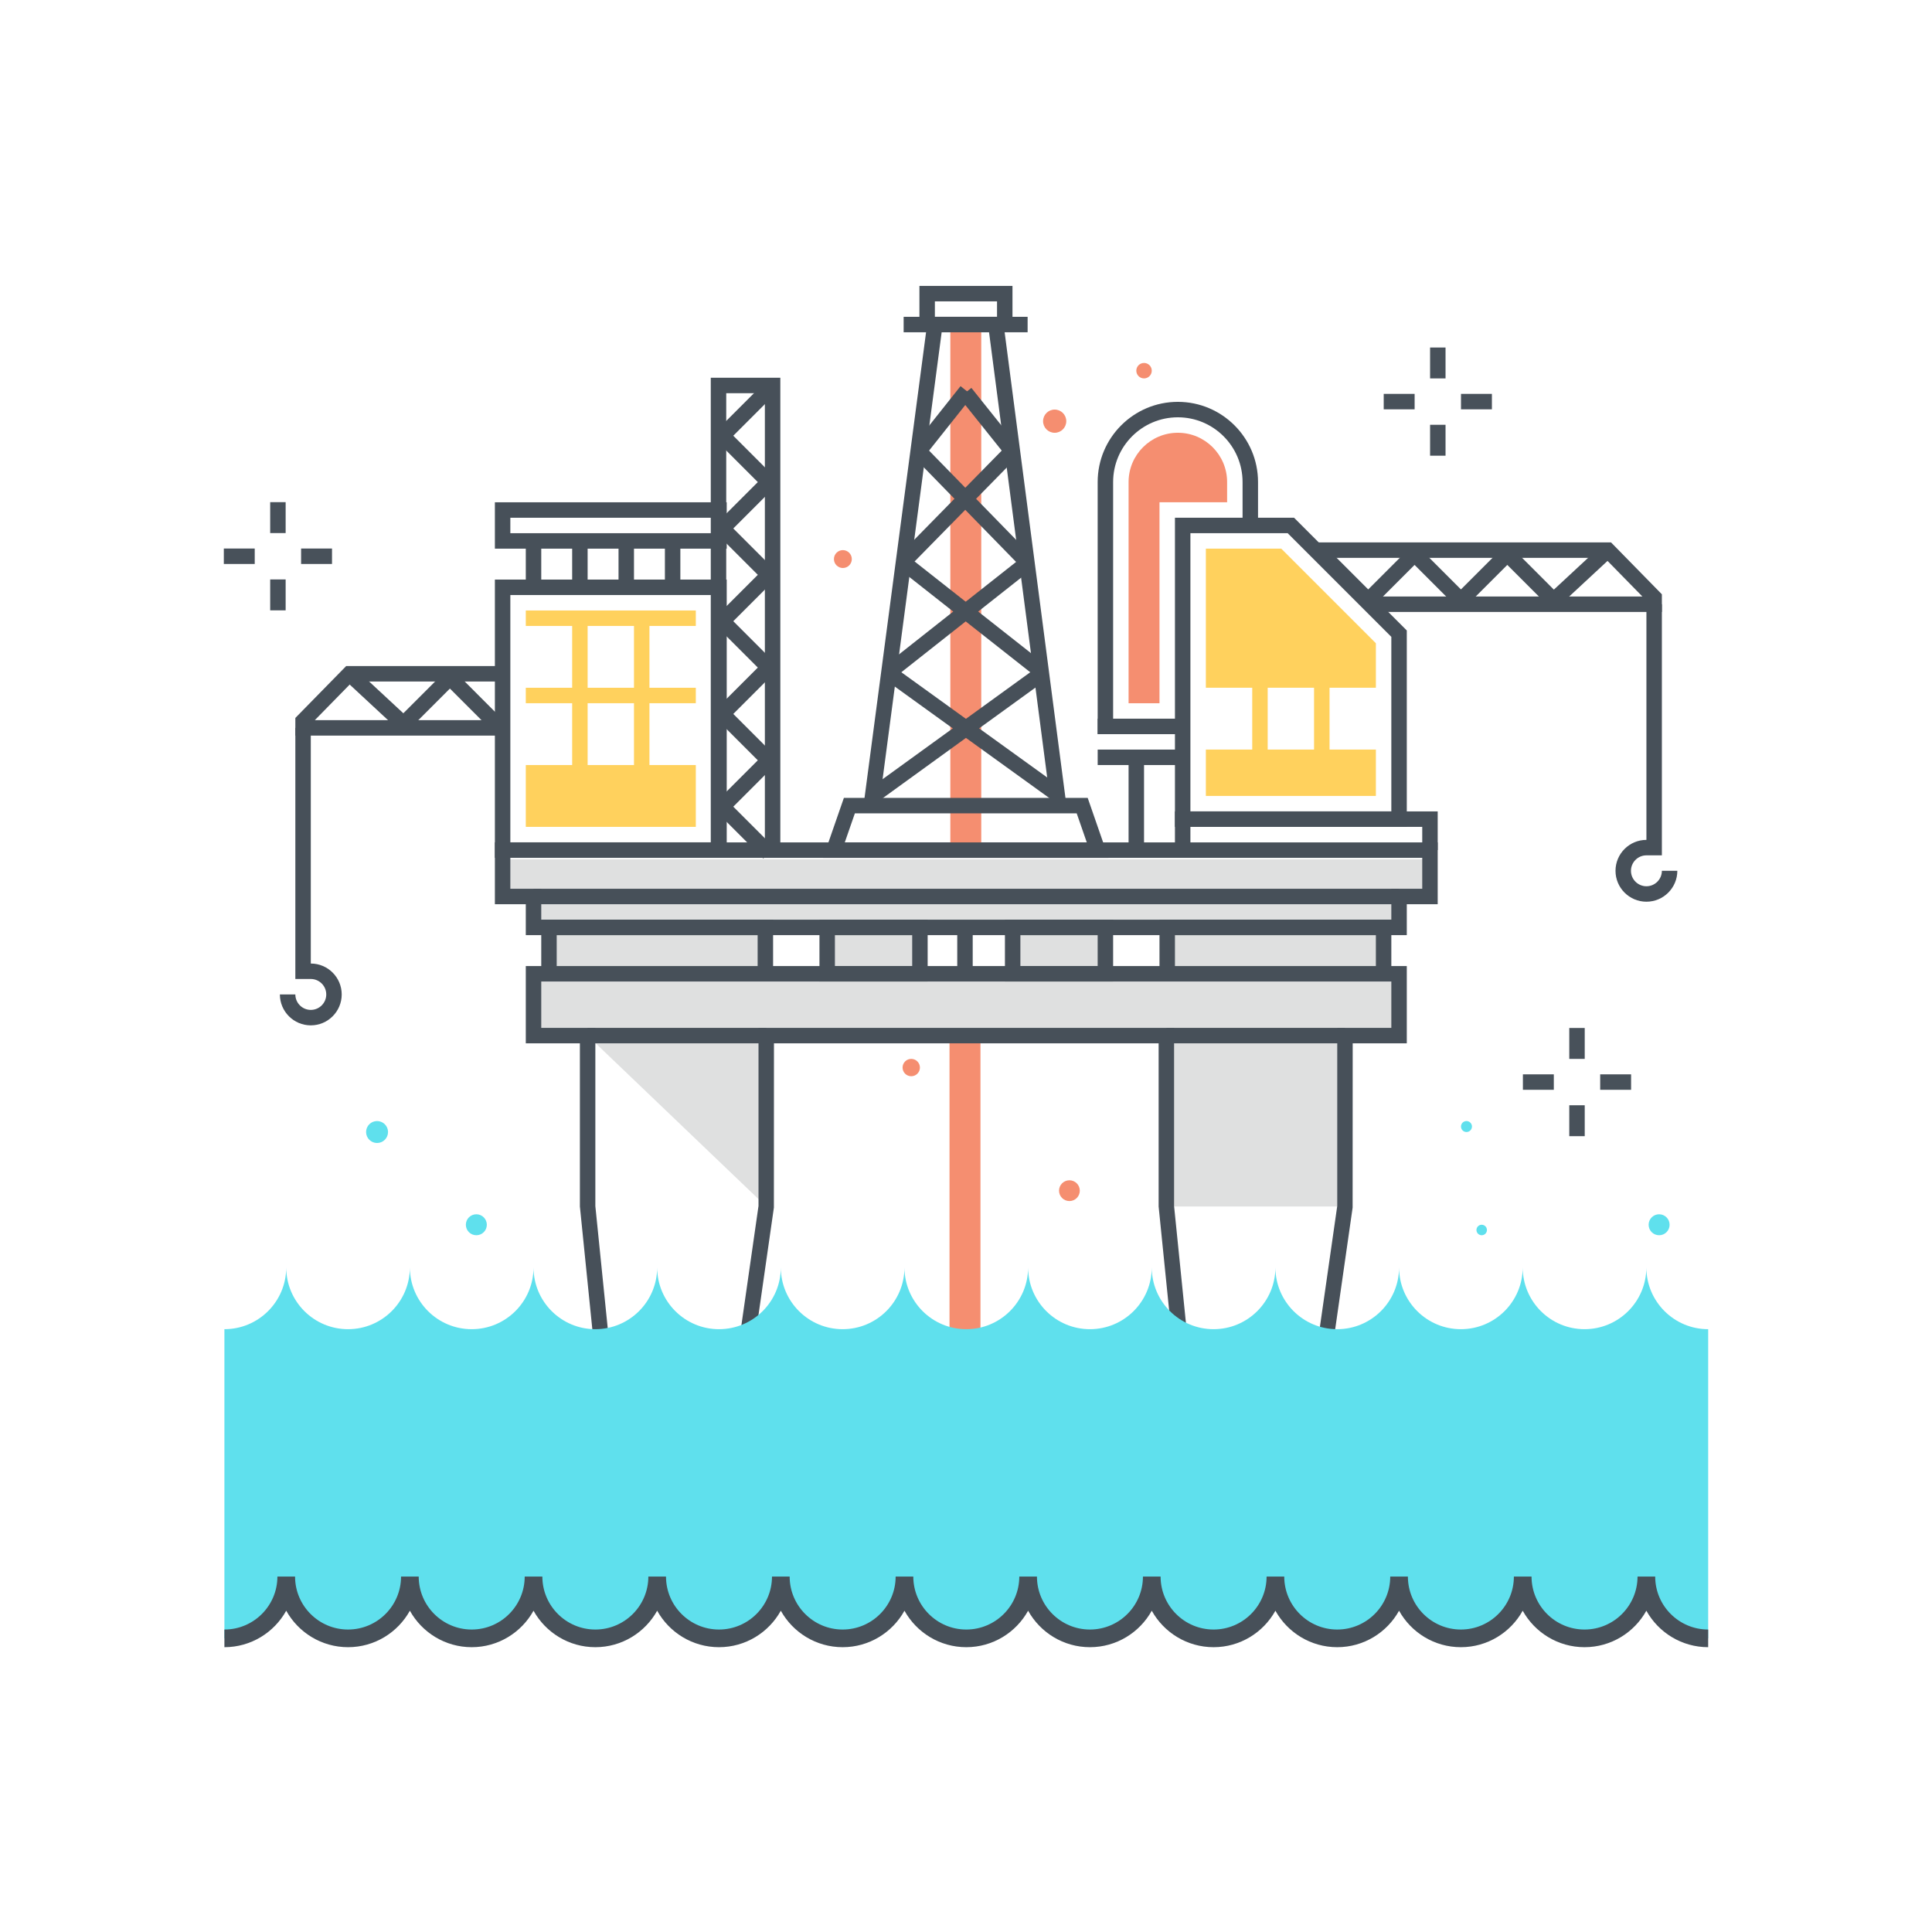 <svg xmlns="http://www.w3.org/2000/svg" width="250" height="250" viewBox="0 0 250 250">
  <g fill="none" fill-rule="evenodd">
    <polygon fill="#DFE0E0" points="69.038 134.006 181.038 134.006 181.038 126.006 69.038 126.006"/>
    <polygon fill="#DFE0E0" points="70.872 126.005 99.039 126.005 99.039 120.007 70.872 120.007"/>
    <polygon fill="#DFE0E0" points="68.87 120.193 181.087 120.193 181.087 116.196 68.87 116.196"/>
    <polygon fill="#DFE0E0" points="150.955 126.005 179.121 126.005 179.121 120.007 150.955 120.007"/>
    <polygon fill="#DFE0E0" points="131.041 126.005 143.038 126.005 143.038 120.007 131.041 120.007"/>
    <polygon fill="#DFE0E0" points="107.039 126.005 119.037 126.005 119.037 120.007 107.039 120.007"/>
    <polygon fill="#DFE0E0" points="64.868 115.19 185.09 115.19 185.09 111.193 64.868 111.193"/>
    <polygon fill="#F58E70" points="122.867 176.667 126.871 176.667 126.871 134.167 122.867 134.167"/>
    <polyline fill="#DFE0E0" points="99.151 156.12 76.038 134.006 99.151 134.006 99.151 156.12"/>
    <polygon fill="#DFE0E0" points="150.926 156.12 174.039 156.12 174.039 134.006 150.926 134.006"/>
    <path fill="#475059" d="M156.329,199.496 L166.809,199.496 L173.039,156.049 L173.039,133.006 L180.038,133.006 L180.038,127.006 L70.038,127.006 L70.038,133.006 L77.038,133.006 L77.038,156.069 L81.441,199.496 L91.921,199.496 L98.15,156.049 L98.15,133.006 L151.926,133.006 L151.926,156.069 L156.329,199.496 Z M168.543,201.496 L154.522,201.496 L149.926,156.12 L149.926,135.006 L100.15,135.006 L100.141,156.262 L93.655,201.496 L79.635,201.496 L75.038,156.12 L75.038,135.006 L68.038,135.006 L68.038,125.006 L182.038,125.006 L182.038,135.006 L175.039,135.006 L175.029,156.262 L168.543,201.496 Z"/>
    <polygon fill="#475059" points="76.038 135.006 99.15 135.006 99.15 133.006 76.038 133.006"/>
    <polygon fill="#475059" points="150.926 135.006 174.039 135.006 174.039 133.006 150.926 133.006"/>
    <path fill="#5FE0ED" d="M213.038,163.996 C213.038,168.415 209.456,171.996 205.038,171.996 C200.62,171.996 197.038,168.415 197.038,163.996 C197.038,168.415 193.456,171.996 189.038,171.996 C184.62,171.996 181.038,168.415 181.038,163.996 C181.038,168.415 177.456,171.996 173.038,171.996 C168.62,171.996 165.038,168.415 165.038,163.996 C165.038,168.415 161.456,171.996 157.038,171.996 C152.62,171.996 149.038,168.415 149.038,163.996 C149.038,168.415 145.456,171.996 141.038,171.996 C136.62,171.996 133.038,168.415 133.038,163.996 C133.038,168.415 129.456,171.996 125.038,171.996 C120.62,171.996 117.038,168.415 117.038,163.996 C117.038,168.415 113.456,171.996 109.038,171.996 C104.62,171.996 101.038,168.415 101.038,163.996 C101.038,168.415 97.456,171.996 93.038,171.996 C88.62,171.996 85.038,168.415 85.038,163.996 C85.038,168.415 81.456,171.996 77.038,171.996 C72.62,171.996 69.038,168.415 69.038,163.996 C69.038,168.415 65.456,171.996 61.038,171.996 C56.62,171.996 53.038,168.415 53.038,163.996 C53.038,168.415 49.456,171.996 45.038,171.996 C40.62,171.996 37.038,168.415 37.038,163.996 C37.038,168.415 33.456,171.996 29.038,171.996 L29.038,211.996 C33.456,211.996 37.038,208.415 37.038,203.996 C37.038,208.415 40.62,211.996 45.038,211.996 C49.456,211.996 53.038,208.415 53.038,203.996 C53.038,208.415 56.62,211.996 61.038,211.996 C65.456,211.996 69.038,208.415 69.038,203.996 C69.038,208.415 72.62,211.996 77.038,211.996 C81.456,211.996 85.038,208.415 85.038,203.996 C85.038,208.415 88.62,211.996 93.038,211.996 C97.456,211.996 101.038,208.415 101.038,203.996 C101.038,208.415 104.62,211.996 109.038,211.996 C113.456,211.996 117.038,208.415 117.038,203.996 C117.038,208.415 120.62,211.996 125.038,211.996 C129.456,211.996 133.038,208.415 133.038,203.996 C133.038,208.415 136.62,211.996 141.038,211.996 C145.456,211.996 149.038,208.415 149.038,203.996 C149.038,208.415 152.62,211.996 157.038,211.996 C161.456,211.996 165.038,208.415 165.038,203.996 C165.038,208.415 168.62,211.996 173.038,211.996 C177.456,211.996 181.038,208.415 181.038,203.996 C181.038,208.415 184.62,211.996 189.038,211.996 C193.456,211.996 197.038,208.415 197.038,203.996 C197.038,208.415 200.62,211.996 205.038,211.996 C209.456,211.996 213.038,208.415 213.038,203.996 C213.038,208.415 216.62,211.996 221.038,211.996 L221.038,171.996 C216.62,171.996 213.038,168.415 213.038,163.996"/>
    <path fill="#475059" d="M221.038,213.146 C217.601,213.146 214.6,211.239 213.038,208.427 C211.477,211.239 208.476,213.146 205.038,213.146 C201.601,213.146 198.6,211.239 197.038,208.427 C195.477,211.239 192.476,213.146 189.038,213.146 C185.601,213.146 182.6,211.239 181.038,208.427 C179.477,211.239 176.476,213.146 173.038,213.146 C169.601,213.146 166.6,211.239 165.038,208.427 C163.477,211.239 160.476,213.146 157.038,213.146 C153.601,213.146 150.6,211.239 149.038,208.427 C147.477,211.239 144.476,213.146 141.038,213.146 C137.601,213.146 134.6,211.239 133.038,208.427 C131.477,211.239 128.476,213.146 125.038,213.146 C121.601,213.146 118.6,211.239 117.038,208.427 C115.477,211.239 112.476,213.146 109.038,213.146 C105.601,213.146 102.6,211.239 101.038,208.427 C99.477,211.239 96.476,213.146 93.038,213.146 C89.601,213.146 86.6,211.239 85.038,208.427 C83.477,211.239 80.476,213.146 77.038,213.146 C73.601,213.146 70.6,211.239 69.038,208.427 C67.477,211.239 64.476,213.146 61.038,213.146 C57.601,213.146 54.6,211.239 53.038,208.427 C51.477,211.239 48.476,213.146 45.038,213.146 C41.601,213.146 38.6,211.239 37.038,208.427 C35.477,211.239 32.476,213.146 29.038,213.146 L29.038,210.861 C32.819,210.861 35.896,207.785 35.896,204.004 L38.181,204.004 C38.181,207.785 41.257,210.861 45.038,210.861 C48.819,210.861 51.896,207.785 51.896,204.004 L54.181,204.004 C54.181,207.785 57.257,210.861 61.038,210.861 C64.819,210.861 67.896,207.785 67.896,204.004 L70.181,204.004 C70.181,207.785 73.257,210.861 77.038,210.861 C80.819,210.861 83.896,207.785 83.896,204.004 L86.181,204.004 C86.181,207.785 89.257,210.861 93.038,210.861 C96.819,210.861 99.896,207.785 99.896,204.004 L102.181,204.004 C102.181,207.785 105.257,210.861 109.038,210.861 C112.819,210.861 115.896,207.785 115.896,204.004 L118.181,204.004 C118.181,207.785 121.257,210.861 125.038,210.861 C128.819,210.861 131.896,207.785 131.896,204.004 L134.181,204.004 C134.181,207.785 137.257,210.861 141.038,210.861 C144.819,210.861 147.896,207.785 147.896,204.004 L150.181,204.004 C150.181,207.785 153.257,210.861 157.038,210.861 C160.819,210.861 163.896,207.785 163.896,204.004 L166.181,204.004 C166.181,207.785 169.257,210.861 173.038,210.861 C176.819,210.861 179.896,207.785 179.896,204.004 L182.181,204.004 C182.181,207.785 185.257,210.861 189.038,210.861 C192.819,210.861 195.896,207.785 195.896,204.004 L198.181,204.004 C198.181,207.785 201.257,210.861 205.038,210.861 C208.819,210.861 211.896,207.785 211.896,204.004 L214.181,204.004 C214.181,207.785 217.257,210.861 221.038,210.861 L221.038,213.146"/>
    <polyline fill="#475059" points="100.038 126.006 98.038 126.006 98.038 121.006 72.038 121.006 72.038 126.006 70.038 126.006 70.038 119.006 100.038 119.006 100.038 126.006"/>
    <polyline fill="#475059" points="180.038 126.006 178.038 126.006 178.038 121.006 152.038 121.006 152.038 126.006 150.038 126.006 150.038 119.006 180.038 119.006 180.038 126.006"/>
    <path fill="#475059" d="M108.038 125.006L118.038 125.006 118.038 121.006 108.038 121.006 108.038 125.006zM106.038 127.006L120.038 127.006 120.038 119.006 106.038 119.006 106.038 127.006zM132.038 125.006L142.038 125.006 142.038 121.006 132.038 121.006 132.038 125.006zM130.038 127.006L144.038 127.006 144.038 119.006 130.038 119.006 130.038 127.006z"/>
    <path fill="#475059" d="M70.038,119.006 L180.038,119.006 L180.038,115.006 L184.038,115.006 L184.038,111.006 L66.038,111.006 L66.038,115.006 L70.038,115.006 L70.038,119.006 Z M182.038,121.006 L68.038,121.006 L68.038,117.006 L64.038,117.006 L64.038,109.006 L186.038,109.006 L186.038,117.006 L182.038,117.006 L182.038,121.006 Z"/>
    <polygon fill="#475059" points="69.038 117.006 181.038 117.006 181.038 115.006 69.038 115.006"/>
    <path fill="#F58E70" d="M124.973,41.996 L124.973,110.005"/>
    <polygon fill="#F58E70" points="122.973 110.006 126.973 110.006 126.973 41.996 122.973 41.996"/>
    <path fill="#475059" d="M109.315,109.006 L140.63,109.006 L139.324,105.245 L110.621,105.245 L109.315,109.006 Z M143.44,111.006 L106.505,111.006 L109.199,103.245 L140.746,103.245 L143.44,111.006 Z"/>
    <polyline fill="#475059" points="130.178 58.999 124.136 51.442 125.698 50.194 131.74 57.751 130.178 58.999"/>
    <polyline fill="#475059" points="119.673 58.997 118.106 57.753 124.294 49.966 125.86 51.21 119.673 58.997"/>
    <polyline fill="#475059" points="117.506 73.511 116.078 72.11 130.245 57.675 131.673 59.075 117.506 73.511"/>
    <polyline fill="#475059" points="132.257 73.509 118.174 59.073 119.605 57.677 133.688 72.112 132.257 73.509"/>
    <polyline fill="#475059" points="134.354 87.808 116.312 73.596 117.55 72.025 135.592 86.237 134.354 87.808"/>
    <polyline fill="#475059" points="115.593 87.808 114.353 86.237 132.353 72.025 133.593 73.596 115.593 87.808"/>
    <polyline fill="#475059" points="136.43 103.735 114.388 87.833 115.558 86.212 137.6 102.114 136.43 103.735"/>
    <polyline fill="#475059" points="113.602 103.734 112.428 102.115 134.386 86.213 135.56 87.832 113.602 103.734"/>
    <polyline fill="#475059" points="113.714 104.556 111.731 104.294 120.096 40.996 129.739 40.996 138.006 104.295 136.023 104.555 127.983 42.996 121.85 42.996 113.714 104.556"/>
    <polygon fill="#475059" points="116.931 42.996 132.973 42.996 132.973 40.996 116.931 40.996"/>
    <polyline fill="#475059" points="131.015 41.996 129.015 41.996 129.015 38.996 120.973 38.996 120.973 41.996 118.973 41.996 118.973 36.996 131.015 36.996 131.015 41.996"/>
    <polygon fill="#475059" points="123.868 126.006 125.868 126.006 125.868 120.006 123.868 120.006"/>
    <path fill="#475059" d="M66.038 108.996L92.038 108.996 92.038 76.996 66.038 76.996 66.038 108.996zM64.038 110.996L94.038 110.996 94.038 74.996 64.038 74.996 64.038 110.996zM66.038 68.996L92.038 68.996 92.038 66.996 66.038 66.996 66.038 68.996zM64.038 70.996L94.038 70.996 94.038 64.996 64.038 64.996 64.038 70.996z"/>
    <polygon fill="#475059" points="68.038 75.996 70.038 75.996 70.038 69.996 68.038 69.996"/>
    <polygon fill="#475059" points="74.038 75.996 76.038 75.996 76.038 69.996 74.038 69.996"/>
    <polygon fill="#475059" points="86.038 75.996 88.038 75.996 88.038 69.996 86.038 69.996"/>
    <polygon fill="#475059" points="80.038 75.996 82.038 75.996 82.038 69.996 80.038 69.996"/>
    <polyline fill="#475059" points="93.974 110.378 91.974 110.378 91.975 48.882 100.974 48.882 100.974 110.378 98.974 110.378 98.974 50.882 93.975 50.882 93.974 110.378"/>
    <polyline fill="#475059" points="98.767 111.09 92.06 104.383 98.06 98.383 92.06 92.383 98.06 86.383 92.06 80.382 98.06 74.382 92.06 68.382 98.06 62.382 92.06 56.382 99.267 49.175 100.681 50.589 94.888 56.382 100.888 62.382 94.888 68.382 100.888 74.382 94.888 80.382 100.888 86.383 94.888 92.383 100.888 98.383 94.888 104.383 100.181 109.676 98.767 111.09"/>
    <polyline fill="#475059" points="186.038 109.997 184.038 109.997 184.038 106.996 154.038 106.996 154.038 109.997 152.038 109.997 152.038 104.996 186.038 104.996 186.038 109.997"/>
    <polyline fill="#475059" points="215.046 79.186 177.045 79.186 177.045 77.185 212.523 77.185 207.626 72.186 170.228 72.186 170.228 70.186 208.466 70.186 215.046 76.902 215.046 79.186"/>
    <polyline fill="#475059" points="189.045 79.1 183.045 73.1 177.045 79.1 170.338 72.393 171.752 70.979 177.045 76.271 183.045 70.271 189.045 76.271 195.045 70.271 201.07 76.297 207.365 70.454 208.727 71.919 201.02 79.074 195.045 73.1 189.045 79.1"/>
    <path fill="#475059" d="M213.046,116.681 C210.84,116.681 209.046,114.887 209.046,112.681 C209.046,110.475 210.84,108.681 213.046,108.681 L213.046,78.186 L215.046,78.186 L215.046,110.681 L213.046,110.681 C211.943,110.681 211.046,111.578 211.046,112.681 C211.046,113.783 211.943,114.681 213.046,114.681 C214.148,114.681 215.046,113.783 215.046,112.681 L217.046,112.681 C217.046,114.887 215.252,116.681 213.046,116.681"/>
    <path fill="#FFD15D" d="M76.038,88.996 L82.038,88.996 L82.038,80.996 L76.038,80.996 L76.038,88.996 Z M76.038,98.996 L82.038,98.996 L82.038,90.996 L76.038,90.996 L76.038,98.996 Z M90.038,80.996 L90.038,78.996 L68.038,78.996 L68.038,80.996 L74.038,80.996 L74.038,88.996 L68.038,88.996 L68.038,90.996 L74.038,90.996 L74.038,98.996 L68.038,98.996 L68.038,106.996 L90.038,106.996 L90.038,98.996 L84.038,98.996 L84.038,90.996 L90.038,90.996 L90.038,88.996 L84.038,88.996 L84.038,80.996 L90.038,80.996 Z"/>
    <path fill="#475059" d="M154.038,104.996 L180.038,104.996 L180.038,82.41 L166.624,68.996 L154.038,68.996 L154.038,104.996 Z M182.038,106.996 L152.038,106.996 L152.038,66.996 L167.452,66.996 L182.038,81.582 L182.038,106.996 Z"/>
    <path fill="#FFD15D" d="M164.038,96.996 L170.038,96.996 L170.038,88.996 L164.038,88.996 L164.038,96.996 Z M172.043,96.996 L172.043,88.996 L178.038,88.996 L178.038,83.238 L165.796,70.996 L156.038,70.996 L156.038,88.996 L162.038,88.996 L162.038,96.996 L156.038,96.996 L156.038,102.996 L178.038,102.996 L178.038,96.996 L172.043,96.996 Z"/>
    <polygon fill="#475059" points="142.04 94.996 153.038 94.996 153.038 92.996 142.04 92.996"/>
    <polyline fill="#475059" points="65.211 95.186 38.217 95.186 38.217 92.902 44.797 86.186 65.211 86.186 65.211 88.186 45.637 88.186 40.739 93.186 65.211 93.186 65.211 95.186"/>
    <polyline fill="#475059" points="52.243 95.074 44.536 87.919 45.897 86.454 52.192 92.297 58.218 86.271 64.925 92.979 63.511 94.393 58.218 89.1 52.243 95.074"/>
    <path fill="#475059" d="M40.217,132.681 C38.011,132.681 36.217,130.887 36.217,128.681 L38.217,128.681 C38.217,129.783 39.114,130.681 40.217,130.681 C41.319,130.681 42.217,129.783 42.217,128.681 C42.217,127.578 41.319,126.681 40.217,126.681 L38.217,126.681 L38.217,94.186 L40.217,94.186 L40.217,124.681 C42.423,124.681 44.217,126.475 44.217,128.681 C44.217,130.887 42.423,132.681 40.217,132.681"/>
    <polygon fill="#475059" points="142.04 98.996 153.038 98.996 153.038 96.996 142.04 96.996"/>
    <polygon fill="#475059" points="146.038 109.996 148.038 109.996 148.038 97.996 146.038 97.996"/>
    <path fill="#475059" d="M153.038,95.001 L142.038,95.001 L142.038,62.374 C142.038,56.653 146.692,51.999 152.413,51.999 C158.134,51.999 162.788,56.653 162.788,62.374 L162.788,67.996 L160.788,67.996 L160.788,62.374 C160.788,57.756 157.031,53.999 152.413,53.999 C147.795,53.999 144.038,57.756 144.038,62.374 L144.038,93.001 L153.038,93.001 L153.038,95.001"/>
    <polygon fill="#48515A" points="203.063 137.02 205.063 137.02 205.063 133.02 203.063 133.02"/>
    <polygon fill="#48515A" points="203.063 147.02 205.063 147.02 205.063 143.02 203.063 143.02"/>
    <polygon fill="#48515A" points="207.063 141.02 211.063 141.02 211.063 139.02 207.063 139.02"/>
    <polygon fill="#48515A" points="197.063 141.02 201.063 141.02 201.063 139.02 197.063 139.02"/>
    <polygon fill="#48515A" points="34.962 68.979 36.962 68.979 36.962 64.979 34.962 64.979"/>
    <polygon fill="#48515A" points="34.962 78.979 36.962 78.979 36.962 74.979 34.962 74.979"/>
    <polygon fill="#48515A" points="38.962 72.979 42.962 72.979 42.962 70.979 38.962 70.979"/>
    <polygon fill="#48515A" points="28.962 72.979 32.962 72.979 32.962 70.979 28.962 70.979"/>
    <polygon fill="#48515A" points="185.052 48.967 187.052 48.967 187.052 44.967 185.052 44.967"/>
    <polygon fill="#48515A" points="185.052 58.967 187.052 58.967 187.052 54.967 185.052 54.967"/>
    <polygon fill="#48515A" points="189.052 52.967 193.052 52.967 193.052 50.967 189.052 50.967"/>
    <polygon fill="#48515A" points="179.052 52.967 183.052 52.967 183.052 50.967 179.052 50.967"/>
    <path fill="#5FE0ED" d="M60.282 158.483C60.282 157.734 60.889 157.126 61.639 157.126 62.388 157.126 62.996 157.734 62.996 158.483 62.996 159.233 62.388 159.84 61.639 159.84 60.889 159.84 60.282 159.233 60.282 158.483M50.212 146.483C50.212 147.268 49.576 147.903 48.792 147.903 48.007 147.903 47.371 147.268 47.371 146.483 47.371 145.699 48.007 145.063 48.792 145.063 49.576 145.063 50.212 145.699 50.212 146.483M213.332 158.483C213.332 157.734 213.939 157.126 214.689 157.126 215.438 157.126 216.046 157.734 216.046 158.483 216.046 159.233 215.438 159.84 214.689 159.84 213.939 159.84 213.332 159.233 213.332 158.483M192.409 159.162C192.409 159.536 192.105 159.84 191.73 159.84 191.356 159.84 191.052 159.536 191.052 159.162 191.052 158.787 191.356 158.483 191.73 158.483 192.105 158.483 192.409 158.787 192.409 159.162M190.472 145.773C190.472 146.165 190.154 146.483 189.762 146.483 189.37 146.483 189.052 146.165 189.052 145.773 189.052 145.381 189.37 145.063 189.762 145.063 190.154 145.063 190.472 145.381 190.472 145.773"/>
    <path fill="#F58E70" d="M139.727 154.073C139.727 154.815 139.125 155.417 138.383 155.417 137.64 155.417 137.038 154.815 137.038 154.073 137.038 153.33 137.64 152.728 138.383 152.728 139.125 152.728 139.727 153.33 139.727 154.073M119.038 138.142C119.038 138.762 118.535 139.265 117.915 139.265 117.295 139.265 116.792 138.762 116.792 138.142 116.792 137.522 117.295 137.019 117.915 137.019 118.535 137.019 119.038 137.522 119.038 138.142M137.976 54.5C137.976 55.329 137.303 56.002 136.474 56.002 135.645 56.002 134.973 55.329 134.973 54.5 134.973 53.671 135.645 52.999 136.474 52.999 137.303 52.999 137.976 53.671 137.976 54.5M110.224 72.343C110.224 72.982 109.706 73.5 109.067 73.5 108.428 73.5 107.91 72.982 107.91 72.343 107.91 71.704 108.428 71.186 109.067 71.186 109.706 71.186 110.224 71.704 110.224 72.343M149.038 47.966C149.038 48.519 148.59 48.966 148.038 48.966 147.486 48.966 147.038 48.519 147.038 47.966 147.038 47.414 147.486 46.966 148.038 46.966 148.59 46.966 149.038 47.414 149.038 47.966M146.038 91L150.038 91 150.038 64.996 158.788 64.996 158.788 62.374C158.788 58.858 155.929 55.999 152.413 55.999 148.897 55.999 146.038 58.858 146.038 62.374L146.038 91"/>
  </g>
</svg>
